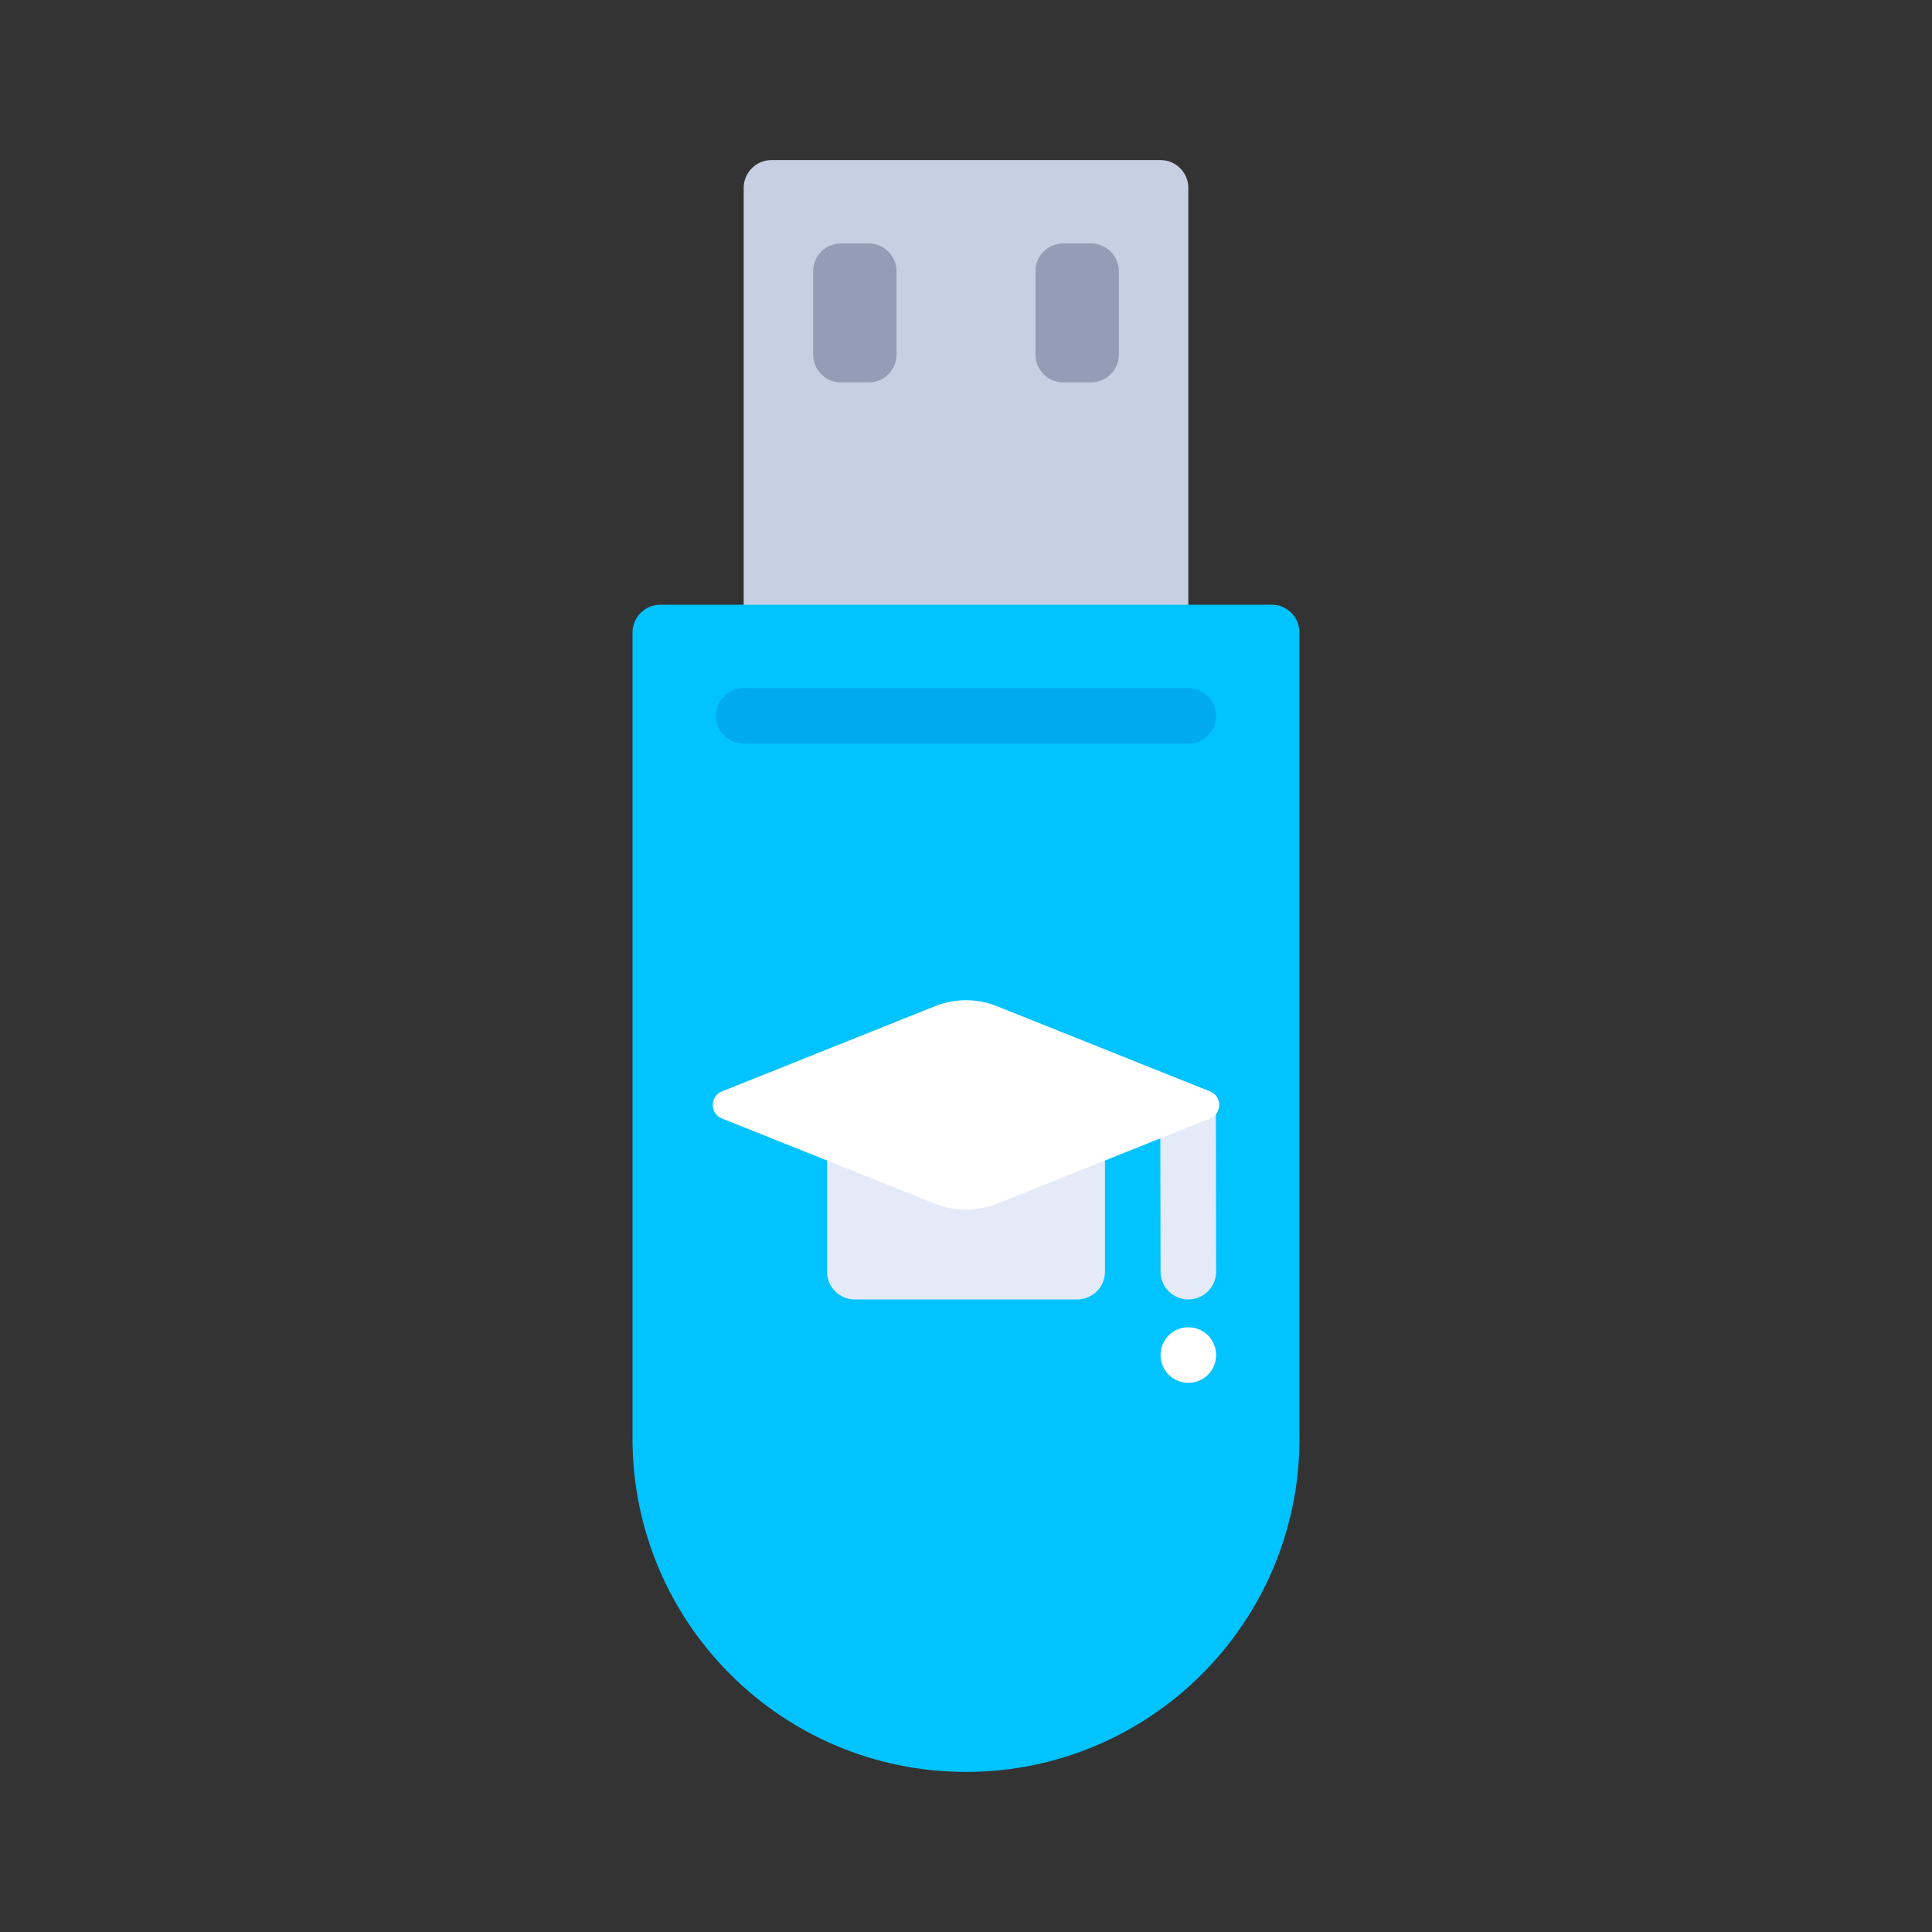 <?xml version="1.0" encoding="utf-8"?>
<!-- Generator: Adobe Illustrator 16.0.0, SVG Export Plug-In . SVG Version: 6.00 Build 0)  -->
<!DOCTYPE svg PUBLIC "-//W3C//DTD SVG 1.1//EN" "http://www.w3.org/Graphics/SVG/1.1/DTD/svg11.dtd">
<svg version="1.1" id="Layer_1" xmlns="http://www.w3.org/2000/svg" xmlns:xlink="http://www.w3.org/1999/xlink" x="0px" y="0px"
	 width="350px" height="350px" viewBox="0 0 350 350" enable-background="new 0 0 350 350" xml:space="preserve">
<rect x="0" y="0" width="350" height="350" fill="#333333" stroke="none"/>
<path fill="#C7CFE2" d="M210.241,29h-70.482c-2.78,0-5.035,2.254-5.035,5.035v80.552h80.551V34.035
	C215.275,31.254,213.021,29,210.241,29z"/>
<g>
	<path fill="#959CB5" d="M157.379,69.276h-5.035c-2.78,0-5.035-2.254-5.035-5.035V49.138c0-2.78,2.254-5.035,5.035-5.035h5.035
		c2.78,0,5.035,2.254,5.035,5.035v15.104C162.414,67.021,160.159,69.276,157.379,69.276z"/>
	<path fill="#959CB5" d="M197.655,69.276h-5.035c-2.78,0-5.034-2.254-5.034-5.035V49.138c0-2.78,2.254-5.035,5.034-5.035h5.035
		c2.78,0,5.034,2.254,5.034,5.035v15.104C202.689,67.021,200.436,69.276,197.655,69.276z"/>
</g>
<path fill="#00C3FF" d="M230.379,109.551H119.621c-2.78,0-5.035,2.255-5.035,5.035v146C114.586,293.952,141.634,321,175,321l0,0
	c33.366,0,60.414-27.048,60.414-60.414v-146C235.414,111.806,233.159,109.551,230.379,109.551z"/>
<g>
	<path fill="#E4EAF8" d="M149.828,205.207v25.173c0,2.78,2.254,5.034,5.035,5.034h40.276c2.779,0,5.035-2.254,5.035-5.034v-25.173
		H149.828z"/>
	<path fill="#E4EAF8" d="M220.262,200.165l-10.069,0.015l0.049,30.207c0.006,2.777,2.257,5.026,5.034,5.026c0.006,0,0.006,0,0.012,0
		c2.777-0.006,5.028-2.262,5.023-5.042L220.262,200.165z"/>
</g>
<path fill="#00AAF0" d="M215.275,134.724h-80.551c-2.783,0-5.035-2.255-5.035-5.035s2.252-5.035,5.035-5.035h80.551
	c2.783,0,5.035,2.254,5.035,5.035S218.059,134.724,215.275,134.724z"/>
<g>
	<circle fill="#FFFFFF" cx="215.275" cy="245.482" r="5.035"/>
	<path fill="#FFFFFF" d="M169.391,182.277l-38.603,15.44c-2.214,0.887-2.214,4.021,0,4.906l38.603,15.441
		c3.601,1.44,7.618,1.44,11.218,0l38.603-15.441c2.215-0.886,2.215-4.021,0-4.906l-38.603-15.44
		C177.009,180.838,172.991,180.838,169.391,182.277z"/>
</g>
</svg>
